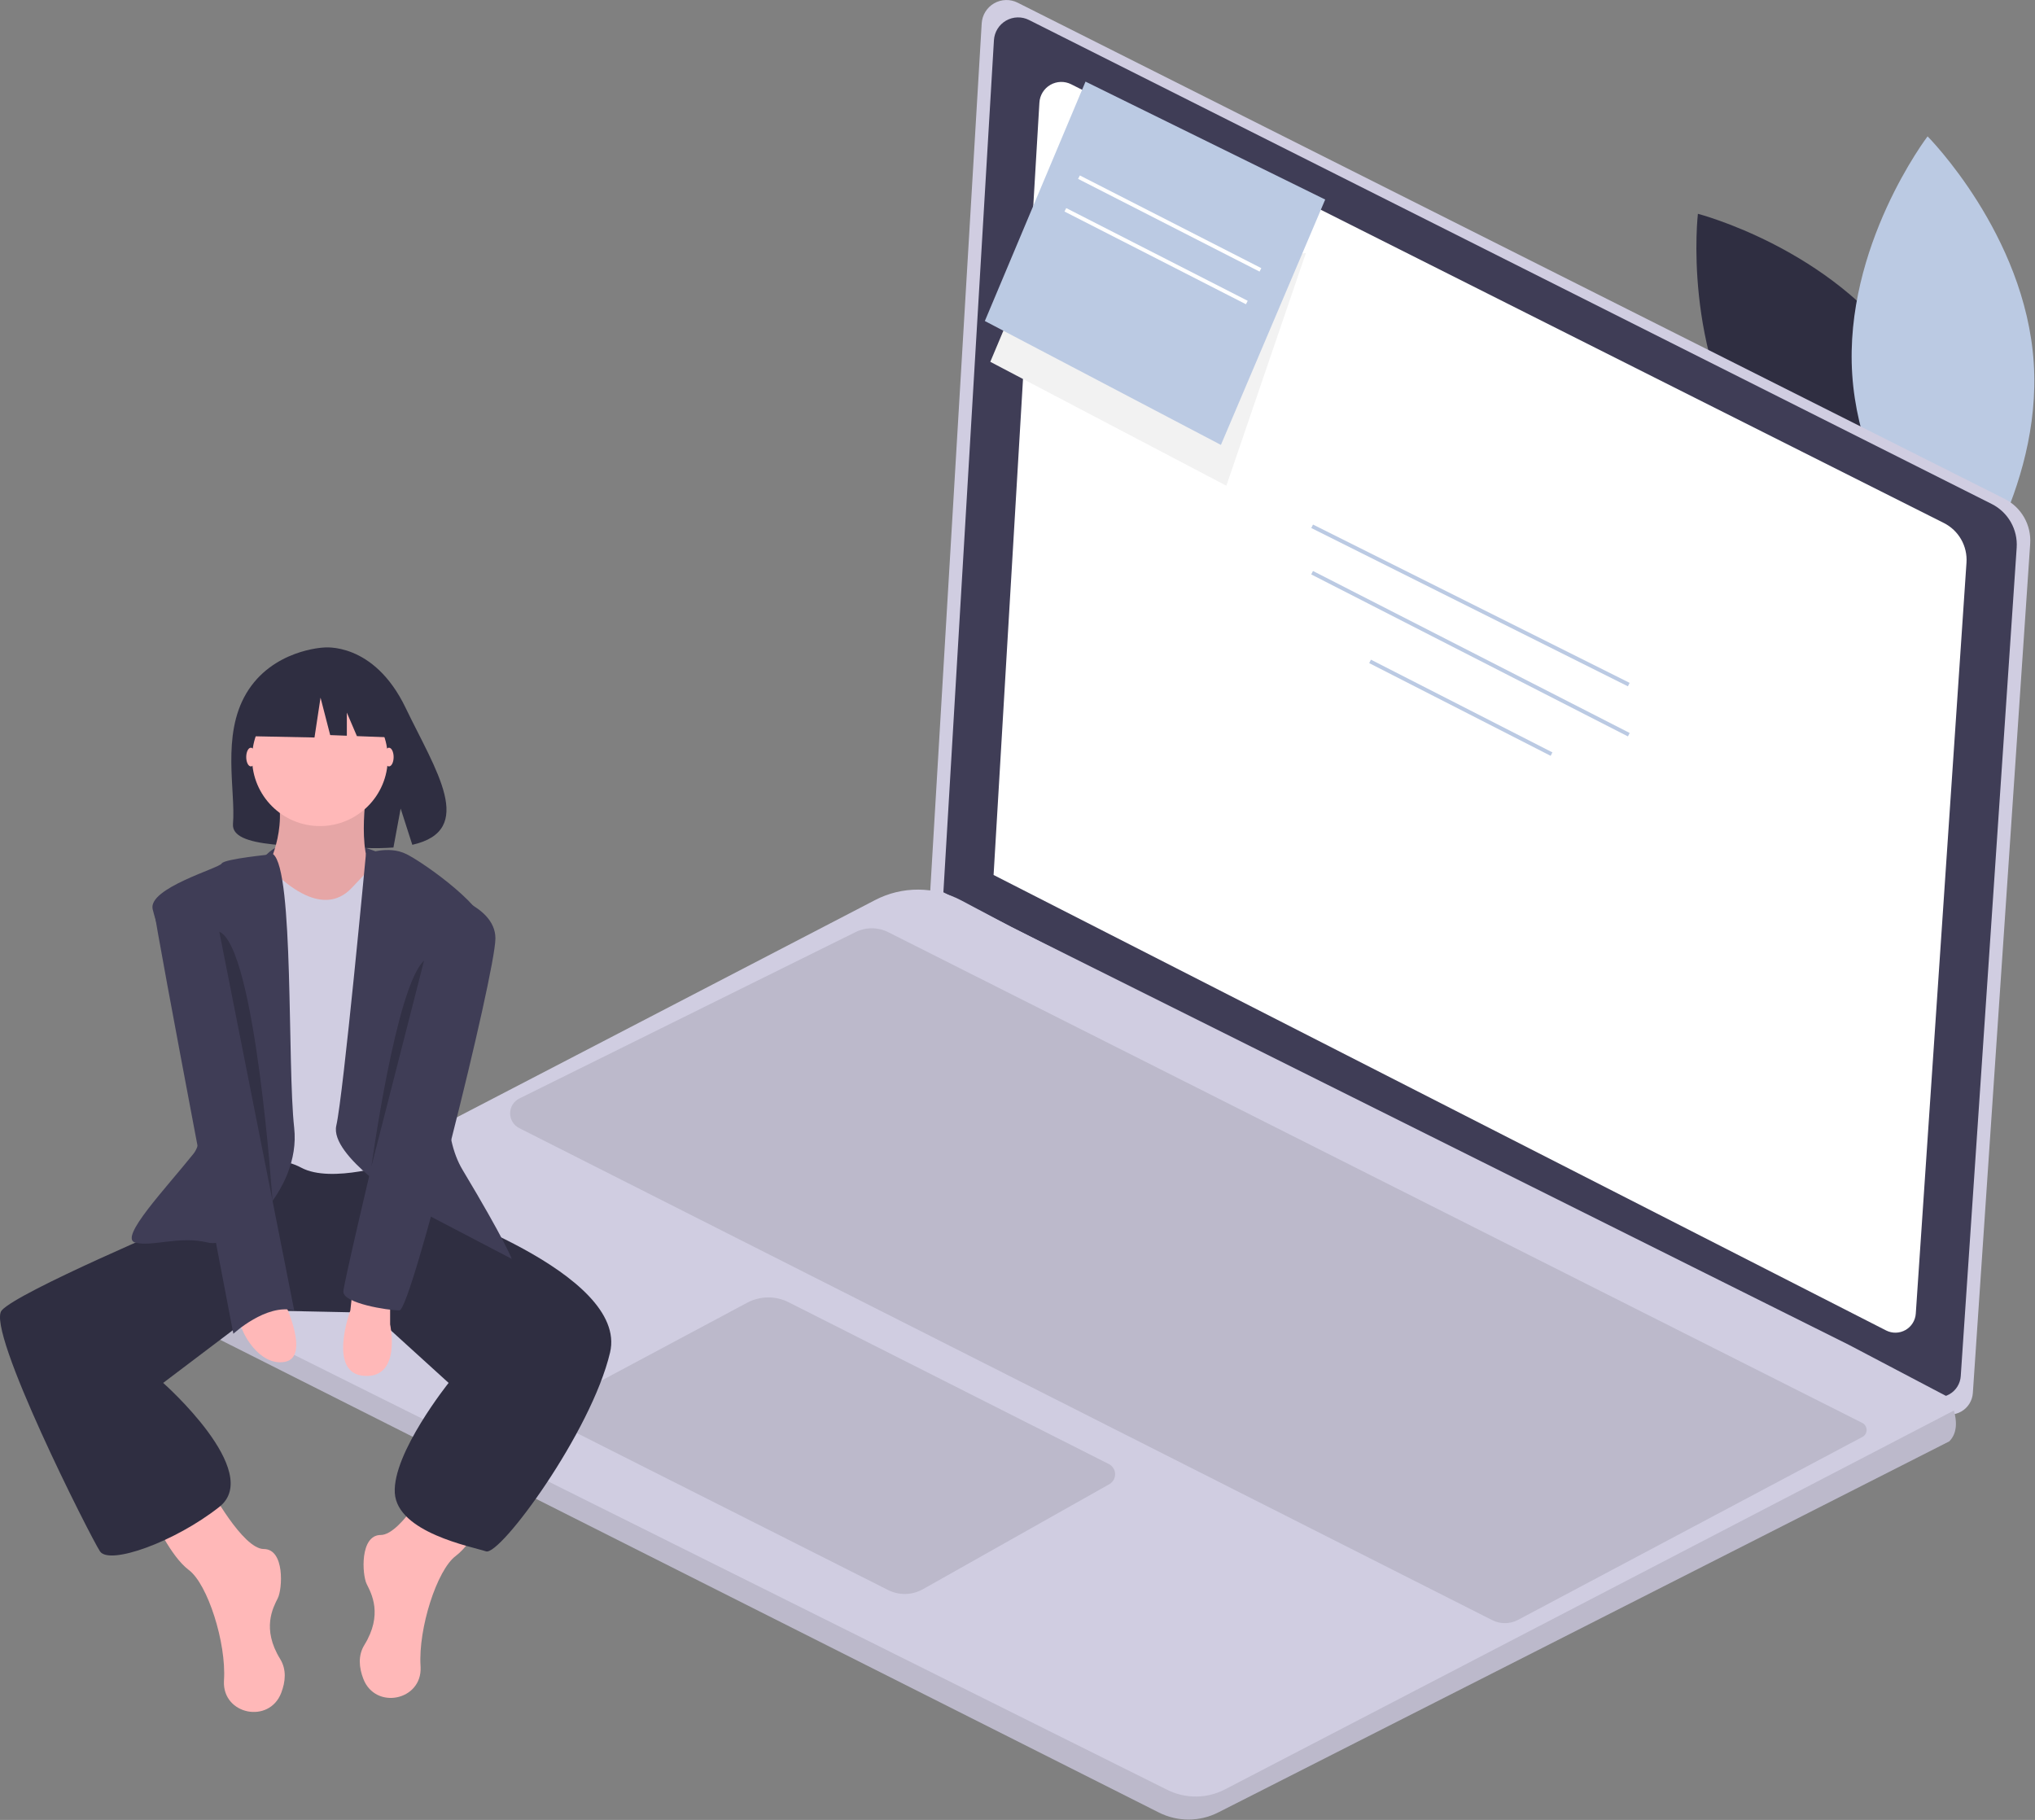 <svg width="748" height="669" viewBox="0 0 748 669" fill="none" xmlns="http://www.w3.org/2000/svg">
<rect x="0" y="0" width="748" height="669" fill="#808080" stroke="none"/>
<g clip-path="url(#clip0_2_2)">
<path d="M700.049 130.285C726.77 169.27 720.857 219.772 720.857 219.772C720.857 219.772 671.622 207.067 644.902 168.082C618.182 129.097 624.095 78.594 624.095 78.594C624.095 78.594 673.329 91.299 700.049 130.285Z" fill="#2F2E41"/>
<path d="M680.824 137.729C683.95 184.888 719.841 220.907 719.841 220.907C719.841 220.907 750.661 180.465 747.535 133.306C744.408 86.146 708.518 50.127 708.518 50.127C708.518 50.127 677.697 90.569 680.824 137.729Z" fill="#BBCAE3"/>
<path d="M374.046 0.982L736.821 183.371C739.837 184.888 742.339 187.261 744.013 190.193C745.686 193.125 746.458 196.485 746.231 199.854L725.154 512.058C725.059 513.458 724.619 514.813 723.873 516.002C723.128 517.191 722.099 518.177 720.879 518.871C719.66 519.566 718.287 519.948 716.884 519.982C715.481 520.017 714.091 519.704 712.839 519.071L341.792 329.707L360.841 8.593C360.93 7.084 361.393 5.622 362.187 4.336C362.982 3.051 364.083 1.983 365.392 1.229C366.701 0.474 368.178 0.057 369.688 0.014C371.198 -0.03 372.696 0.303 374.046 0.982Z" fill="#D0CDE1"/>
<path d="M378.221 7.344L732.085 185.254C735.027 186.733 737.468 189.047 739.101 191.907C740.733 194.767 741.486 198.045 741.264 201.331L720.705 505.867C720.613 507.233 720.184 508.554 719.456 509.714C718.729 510.874 717.725 511.835 716.536 512.513C715.346 513.19 714.007 513.563 712.639 513.597C711.27 513.631 709.914 513.325 708.692 512.707L346.759 327.995L365.34 14.768C365.428 13.297 365.879 11.87 366.654 10.616C367.429 9.362 368.503 8.321 369.78 7.585C371.057 6.849 372.497 6.441 373.97 6.399C375.444 6.357 376.904 6.682 378.221 7.344Z" fill="#3F3D56"/>
<path d="M393.729 30.975L714.496 192.244C717.164 193.585 719.376 195.683 720.856 198.276C722.336 200.868 723.018 203.84 722.817 206.818L704.181 482.871C704.097 484.109 703.708 485.307 703.049 486.358C702.389 487.409 701.48 488.281 700.401 488.895C699.323 489.509 698.109 489.847 696.869 489.878C695.628 489.908 694.399 489.631 693.292 489.072L365.21 321.635L382.053 37.704C382.132 36.37 382.541 35.077 383.244 33.941C383.946 32.804 384.92 31.86 386.078 31.193C387.235 30.526 388.54 30.156 389.876 30.118C391.212 30.08 392.536 30.375 393.729 30.975Z" fill="white"/>
<path d="M62.746 483.331L425.984 666.263C429.364 667.963 433.096 668.845 436.88 668.84C440.664 668.836 444.394 667.943 447.77 666.234L716.483 529.827C719.634 526.676 719.194 522.006 718.186 518.501C717.697 516.803 717.031 515.162 716.199 513.604L679.582 494.345L371.71 340.735L353.316 330.97C348.447 328.392 343.024 327.033 337.514 327.011C332.004 326.988 326.571 328.303 321.68 330.843L62.632 465.405C60.984 466.257 59.604 467.549 58.644 469.137C57.684 470.725 57.183 472.548 57.194 474.403C57.206 476.258 57.731 478.074 58.711 479.65C59.691 481.226 61.087 482.5 62.746 483.331Z" fill="#D0CDE1"/>
<path opacity="0.1" d="M62.746 483.331L425.984 666.263C429.364 667.963 433.096 668.845 436.88 668.84C440.664 668.836 444.394 667.943 447.77 666.234L716.483 529.827C719.634 526.676 719.194 522.006 718.186 518.501L450.276 657.754C447.007 659.453 443.382 660.356 439.698 660.387C436.014 660.419 432.374 659.579 429.076 657.936L57.324 472.729C56.975 474.843 57.313 477.015 58.288 478.923C59.264 480.831 60.827 482.376 62.746 483.331Z" fill="black"/>
<path opacity="0.1" d="M407.517 538.141L289.881 478.696C287.513 477.499 284.892 476.89 282.238 476.92C279.585 476.951 276.978 477.619 274.637 478.869L206.397 515.327C205.608 515.748 204.951 516.378 204.495 517.147C204.04 517.917 203.805 518.796 203.816 519.69C203.826 520.584 204.082 521.458 204.555 522.216C205.028 522.975 205.701 523.589 206.499 523.991L326.44 584.474C328.432 585.478 330.64 585.977 332.87 585.926C335.099 585.874 337.283 585.275 339.226 584.18L407.739 545.581C408.407 545.205 408.959 544.653 409.336 543.986C409.713 543.318 409.9 542.56 409.877 541.794C409.854 541.028 409.622 540.282 409.206 539.638C408.79 538.995 408.206 538.477 407.517 538.141Z" fill="black"/>
<path opacity="0.1" d="M684.565 528.199L557.979 595.448C556.523 596.222 554.902 596.635 553.252 596.651C551.603 596.668 549.974 596.288 548.502 595.544L190.842 414.674C189.834 414.164 188.988 413.384 188.398 412.42C187.809 411.457 187.499 410.349 187.504 409.22C187.509 408.09 187.828 406.985 188.426 406.026C189.024 405.068 189.876 404.295 190.888 403.795L314.503 342.612C316.366 341.689 318.418 341.213 320.497 341.221C322.575 341.228 324.624 341.719 326.48 342.654L684.51 523.046C684.985 523.285 685.385 523.651 685.666 524.102C685.948 524.554 686.1 525.074 686.105 525.606C686.111 526.138 685.971 526.661 685.699 527.118C685.427 527.576 685.035 527.95 684.565 528.199Z" fill="black"/>
<path d="M482.618 192.821L481.984 194.091L598.365 252.281L599 251.012L482.618 192.821Z" fill="#BBCAE3"/>
<path d="M482.608 209.887L481.962 211.149L598.375 270.698L599.021 269.435L482.608 209.887Z" fill="#BBCAE3"/>
<path d="M503.918 242.49L503.272 243.754L569.969 277.834L570.615 276.57L503.918 242.49Z" fill="#BBCAE3"/>
<path d="M139.527 313.547C139.527 313.547 111.146 301.18 97.816 314.244C84.486 327.307 133.507 323.007 139.527 313.547Z" fill="#3F3D56"/>
<path d="M90.521 254.898C100.059 238.783 118.928 238.032 118.928 238.032C118.928 238.032 137.315 235.68 149.11 260.224C160.103 283.101 175.276 305.189 151.552 310.544L147.267 297.207L144.613 311.537C141.235 311.78 137.847 311.838 134.463 311.711C109.056 310.89 84.86 311.951 85.639 302.834C86.675 290.714 81.344 270.404 90.521 254.898Z" fill="#2F2E41"/>
<path d="M77.176 547.041C77.176 547.041 89.216 569.401 96.956 569.401C104.696 569.401 103.836 584.021 102.116 587.461C100.396 590.901 96.096 598.641 102.976 609.822C105.38 613.727 104.95 618.157 103.373 622.268C98.954 633.788 81.766 630.298 82.314 617.972C82.32 617.836 82.327 617.699 82.336 617.562C83.196 603.802 76.316 582.301 69.436 577.141C62.556 571.981 56.536 558.221 56.536 558.221L77.176 547.041Z" fill="#FFB8B8"/>
<path d="M159.737 541.881C159.737 541.881 147.697 564.241 139.957 564.241C132.217 564.241 133.077 578.861 134.797 582.301C136.517 585.741 140.817 593.481 133.937 604.661C131.534 608.567 131.964 612.997 133.541 617.108C137.959 628.628 155.147 625.138 154.599 612.812C154.593 612.676 154.586 612.539 154.577 612.402C153.717 598.641 160.597 577.141 167.477 571.981C174.357 566.821 180.378 553.061 180.378 553.061L159.737 541.881Z" fill="#FFB8B8"/>
<path d="M150.277 431.799L155.437 442.979C155.437 442.979 231.118 467.919 224.238 497.16C217.358 526.4 183.818 571.981 178.658 570.261C173.497 568.541 145.977 563.381 145.117 548.761C144.257 534.14 164.897 508.34 164.897 508.34L136.517 482.54L95.219 481.68L59.976 508.34C59.976 508.34 96.956 541.02 80.616 553.921C64.276 566.821 40.195 575.421 36.755 570.261C33.315 565.101 -5.385 488.56 0.635 481.68C6.655 474.799 67.716 448.999 67.716 448.999L84.056 425.779L147.697 422.339L150.277 431.799Z" fill="#2F2E41"/>
<path d="M134.797 289.896C134.797 289.896 130.497 318.277 139.097 321.717C147.697 325.157 121.897 339.777 121.897 339.777H107.276L97.816 319.997C97.816 319.997 106.416 304.517 101.256 289.896C96.096 275.276 134.797 289.896 134.797 289.896Z" fill="#FFB8B8"/>
<path opacity="0.1" d="M134.797 289.896C134.797 289.896 130.497 318.277 139.097 321.717C147.697 325.157 121.897 339.777 121.897 339.777H107.276L97.816 319.997C97.816 319.997 106.416 304.517 101.256 289.896C96.096 275.276 134.797 289.896 134.797 289.896Z" fill="black"/>
<path d="M140.817 313.977C140.817 313.977 131.357 324.297 129.637 326.017C127.917 327.737 120.177 337.197 103.836 323.437C87.496 309.677 85.776 326.017 85.776 326.017V429.219C85.776 429.219 99.536 423.199 110.716 429.219C121.897 435.239 145.117 427.499 145.117 427.499L149.417 320.857L140.817 313.977Z" fill="#D0CDE1"/>
<path d="M134.5 313.977C134.5 313.977 142.537 310.537 149.417 313.977C156.297 317.417 180.378 334.617 178.657 342.357C176.937 350.097 154.577 404.278 170.057 430.079C185.538 455.879 188.118 462.759 188.118 462.759L150.277 442.979C150.277 442.979 121.037 424.919 123.617 413.738C126.197 402.558 134.5 313.977 134.5 313.977Z" fill="#3F3D56"/>
<path d="M100.386 313.977C100.386 313.977 82.336 315.697 81.476 317.417C80.616 319.137 54.386 326.447 56.106 334.187C57.826 341.927 81.476 411.158 71.156 424.059C60.836 436.959 43.635 455.019 49.656 456.739C55.676 458.459 65.996 454.159 76.316 456.739C86.636 459.319 110.716 437.819 108.136 414.598C105.556 391.378 108.116 319.997 100.386 313.977Z" fill="#3F3D56"/>
<path d="M143.397 478.239V486.84C143.397 486.84 147.697 506.62 133.937 505.76C120.177 504.9 128.777 481.68 128.777 481.68L129.637 473.939L143.397 478.239Z" fill="#FFB8B8"/>
<path d="M104.696 479.1C104.696 479.1 114.156 498.88 104.696 500.6C95.236 502.32 88.356 489.42 88.356 485.98C88.356 482.54 104.696 479.1 104.696 479.1Z" fill="#FFB8B8"/>
<path d="M92.226 281.726C93.176 281.726 93.946 280.186 93.946 278.286C93.946 276.386 93.176 274.846 92.226 274.846C91.276 274.846 90.506 276.386 90.506 278.286C90.506 280.186 91.276 281.726 92.226 281.726Z" fill="#FFB8B8"/>
<path d="M142.967 281.726C143.917 281.726 144.687 280.186 144.687 278.286C144.687 276.386 143.917 274.846 142.967 274.846C142.017 274.846 141.247 276.386 141.247 278.286C141.247 280.186 142.017 281.726 142.967 281.726Z" fill="#FFB8B8"/>
<path d="M77.176 325.157C77.176 325.157 55.676 325.157 56.536 333.757C57.396 342.357 85.776 490.28 85.776 490.28C85.776 490.28 97.816 479.099 108.136 481.68L77.176 325.157Z" fill="#3F3D56"/>
<path d="M160.597 327.737C160.597 327.737 182.098 332.037 182.098 344.937C182.098 357.838 151.137 481.68 146.837 481.68C142.537 481.68 126.197 479.1 126.197 474.799C126.197 470.499 160.597 327.737 160.597 327.737Z" fill="#3F3D56"/>
<path opacity="0.2" d="M155.867 353.107L136.517 428.781C136.517 428.781 145.547 362.568 155.867 353.107Z" fill="black"/>
<path opacity="0.2" d="M80.601 342.474L100.172 441.414C100.172 441.414 93.917 348.182 80.601 342.474Z" fill="black"/>
<path d="M117.597 303.657C131.371 303.657 142.537 292.491 142.537 278.716C142.537 264.942 131.371 253.776 117.597 253.776C103.822 253.776 92.656 264.942 92.656 278.716C92.656 292.491 103.822 303.657 117.597 303.657Z" fill="#FFB8B8"/>
<path d="M94.738 253.344L113.38 243.58L139.123 247.574L144.449 271.098L131.191 270.589L127.487 261.946V270.446L121.369 270.211L117.818 256.451L115.599 271.098L93.85 270.655L94.738 253.344Z" fill="#2F2E41"/>
<path d="M374.28 108.551L364 133L450.768 178.545L480 93" fill="#F2F2F2"/>
<path d="M448.768 163.545L487.099 73.352L399 30L362 118L448.768 163.545Z" fill="#BBCAE3"/>
<path d="M396.918 64.49L396.272 65.754L462.969 99.834L463.615 98.57L396.918 64.49Z" fill="white"/>
<path d="M391.918 76.49L391.272 77.754L457.969 111.834L458.615 110.57L391.918 76.49Z" fill="white"/>
</g>
<defs>
<clipPath id="clip0_2_2">
<rect width="747.758" height="668.841" fill="white"/>
</clipPath>
</defs>
</svg>
